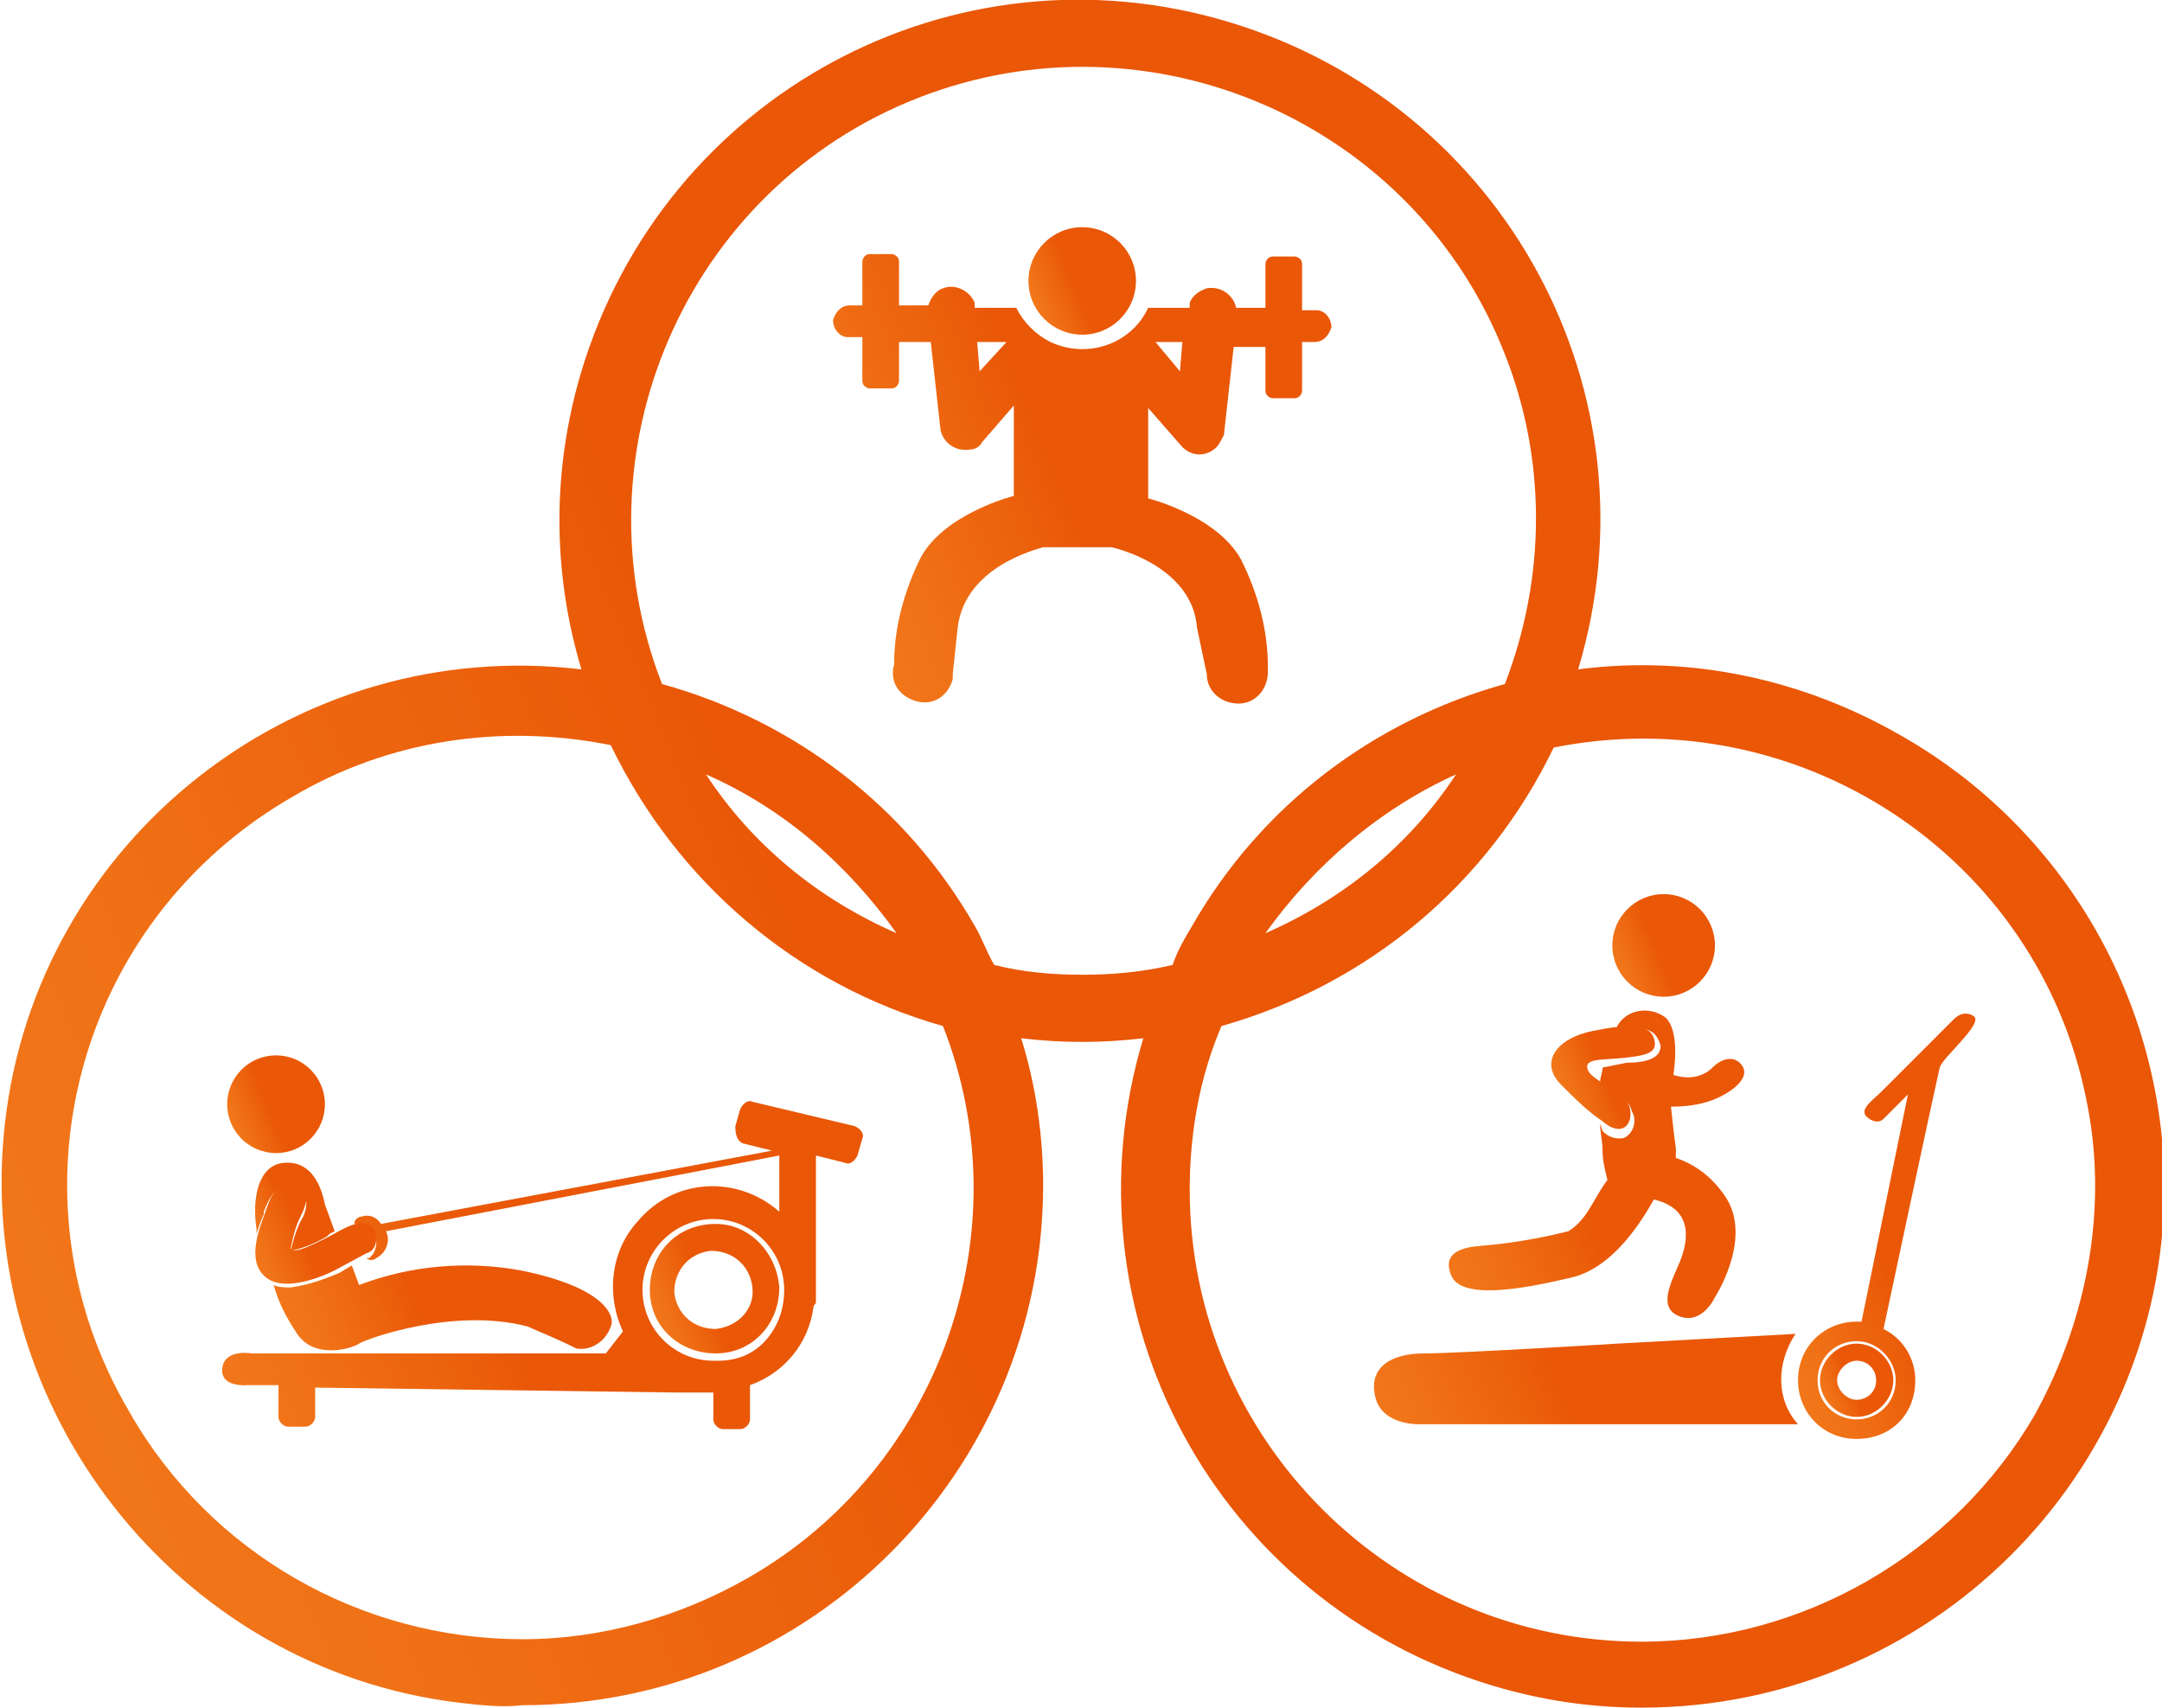 <?xml version="1.0" encoding="utf-8"?>
<!-- Generator: Adobe Illustrator 19.2.1, SVG Export Plug-In . SVG Version: 6.00 Build 0)  -->
<svg version="1.1" id="Layer_1" xmlns="http://www.w3.org/2000/svg" xmlns:xlink="http://www.w3.org/1999/xlink" x="0px" y="0px"
	 width="88.5px" height="69.9px" viewBox="0 0 88.5 69.9" style="enable-background:new 0 0 88.5 69.9;" xml:space="preserve">
<style type="text/css">
	.st0{fill:url(#SVGID_1_);}
	.st1{fill:url(#SVGID_2_);}
	.st2{fill:url(#SVGID_3_);}
	.st3{fill:url(#SVGID_4_);}
	.st4{fill:url(#SVGID_5_);}
	.st5{fill:url(#SVGID_6_);}
	.st6{fill:url(#SVGID_7_);}
	.st7{fill:url(#SVGID_8_);}
	.st8{fill:url(#SVGID_9_);}
	.st9{fill:url(#SVGID_10_);}
	.st10{fill:url(#SVGID_11_);}
	.st11{fill:url(#SVGID_12_);}
	.st12{fill:url(#SVGID_13_);}
	.st13{fill:url(#SVGID_14_);}
	.st14{fill:url(#SVGID_15_);}
</style>
<g>
	<title>DriTri-Selected_1</title>
	
		<linearGradient id="SVGID_1_" gradientUnits="userSpaceOnUse" x1="26.888" y1="111.774" x2="43.348" y2="118.554" gradientTransform="matrix(1 0 0 -1 0 138.12)">
		<stop  offset="0" style="stop-color:#F58220"/>
		<stop  offset="0.3" style="stop-color:#F47E1E"/>
		<stop  offset="0.61" style="stop-color:#F07116"/>
		<stop  offset="0.93" style="stop-color:#EB5D0A"/>
		<stop  offset="1" style="stop-color:#E95707"/>
	</linearGradient>
	<path class="st0" d="M49.4,27.6c0,0.7,0.6,1.2,1.3,1.2s1.2-0.6,1.2-1.3c0-0.1,0-0.2,0-0.2c0-1.5-0.4-3-1.1-4.4
		c-1-1.8-3.8-2.5-3.8-2.5v-3.7l1.4,1.6c0.4,0.4,1,0.4,1.4,0c0.1-0.1,0.2-0.3,0.3-0.5l0.4-3.6h1.3v1.8c0,0.2,0.2,0.3,0.3,0.3H53
		c0.2,0,0.3-0.2,0.3-0.3V14h0.5c0.4,0,0.6-0.3,0.7-0.6c0-0.4-0.3-0.7-0.6-0.7c0,0,0,0,0,0h-0.6v-1.9c0-0.2-0.2-0.3-0.3-0.3h-0.9
		c-0.2,0-0.3,0.2-0.3,0.3v1.8h-1.2c-0.1-0.5-0.6-0.9-1.2-0.8c-0.3,0.1-0.6,0.3-0.7,0.6v0.2H47c-0.7,1.5-2.5,2.1-4,1.4
		c-0.6-0.3-1.1-0.8-1.4-1.4h-1.7v-0.2c-0.2-0.5-0.8-0.8-1.3-0.6c-0.3,0.1-0.5,0.4-0.6,0.7h-1.2v-1.8c0-0.2-0.2-0.3-0.3-0.3h-0.9
		c-0.2,0-0.3,0.2-0.3,0.3v1.8h-0.5c-0.4,0-0.6,0.3-0.7,0.6c0,0.4,0.3,0.7,0.6,0.7c0,0,0,0,0,0h0.6v1.8c0,0.2,0.2,0.3,0.3,0.3h0.9
		c0.2,0,0.3-0.2,0.3-0.3V14h1.3l0.4,3.6c0.1,0.5,0.6,0.9,1.2,0.8c0.2,0,0.4-0.1,0.5-0.3l1.3-1.5v3.7c0,0-2.8,0.7-3.8,2.5
		c-0.7,1.4-1.1,2.9-1.1,4.4c-0.2,0.7,0.2,1.3,0.9,1.5c0.7,0.2,1.3-0.2,1.5-0.9c0-0.1,0-0.2,0-0.2l0.2-1.9c0.3-2.5,3.2-3.2,3.5-3.3
		h2.8c0,0,3.3,0.7,3.5,3.3L49.4,27.6z M48.4,14l-0.1,1.2l-1-1.2H48.4z M40.1,15.2L40,14h1.2L40.1,15.2z"/>
	
		<linearGradient id="SVGID_2_" gradientUnits="userSpaceOnUse" x1="40.744" y1="125.213" x2="43.944" y2="126.523" gradientTransform="matrix(1 0 0 -1 0 138.12)">
		<stop  offset="0" style="stop-color:#F58220"/>
		<stop  offset="0.3" style="stop-color:#F47E1E"/>
		<stop  offset="0.61" style="stop-color:#F07116"/>
		<stop  offset="0.93" style="stop-color:#EB5D0A"/>
		<stop  offset="1" style="stop-color:#E95707"/>
	</linearGradient>
	<circle class="st1" cx="44.3" cy="11.5" r="2.2"/>
	
		<linearGradient id="SVGID_3_" gradientUnits="userSpaceOnUse" x1="51.66" y1="75.43" x2="64.17" y2="80.579" gradientTransform="matrix(1 0 0 -1 0 138.12)">
		<stop  offset="0" style="stop-color:#F58220"/>
		<stop  offset="0.3" style="stop-color:#F47E1E"/>
		<stop  offset="0.61" style="stop-color:#F07116"/>
		<stop  offset="0.93" style="stop-color:#EB5D0A"/>
		<stop  offset="1" style="stop-color:#E95707"/>
	</linearGradient>
	<path class="st2" d="M73.5,54.6L66.2,55c0,0-6.5,0.4-7.9,0.4s-2.3,0.6-2,1.8s1.9,1.1,1.9,1.1s14.9,0,15.4,0
		C72.7,57.3,72.7,55.8,73.5,54.6z"/>
	
		<linearGradient id="SVGID_4_" gradientUnits="userSpaceOnUse" x1="67.529" y1="83.422" x2="76.809" y2="87.242" gradientTransform="matrix(1 0 0 -1 0 138.12)">
		<stop  offset="0" style="stop-color:#F58220"/>
		<stop  offset="0.3" style="stop-color:#F47E1E"/>
		<stop  offset="0.61" style="stop-color:#F07116"/>
		<stop  offset="0.93" style="stop-color:#EB5D0A"/>
		<stop  offset="1" style="stop-color:#E95707"/>
	</linearGradient>
	<path class="st3" d="M80,41.7l-3,3c-0.3,0.3-0.9,0.7-0.6,1c0.2,0.2,0.5,0.3,0.7,0.1l1-1l-1.9,9.3H76c-1.3,0-2.4,1-2.4,2.4
		c0,1.3,1,2.4,2.4,2.4s2.4-1,2.4-2.4c0-0.9-0.5-1.7-1.3-2.1c0.4-1.9,2.2-10.3,2.3-10.7s1.8-1.8,1.4-2.1C80.5,41.4,80.2,41.5,80,41.7
		z M77.6,56.5c0,0.9-0.7,1.6-1.6,1.6s-1.6-0.7-1.6-1.6c0-0.9,0.7-1.6,1.6-1.6C76.9,54.9,77.6,55.7,77.6,56.5L77.6,56.5z"/>
	
		<linearGradient id="SVGID_5_" gradientUnits="userSpaceOnUse" x1="73.516" y1="80.559" x2="75.775" y2="81.49" gradientTransform="matrix(1 0 0 -1 0 138.12)">
		<stop  offset="0" style="stop-color:#F58220"/>
		<stop  offset="0.3" style="stop-color:#F47E1E"/>
		<stop  offset="0.61" style="stop-color:#F07116"/>
		<stop  offset="0.93" style="stop-color:#EB5D0A"/>
		<stop  offset="1" style="stop-color:#E95707"/>
	</linearGradient>
	<path class="st4" d="M74.5,56.5c0,0.8,0.7,1.5,1.5,1.5s1.5-0.7,1.5-1.5S76.8,55,76,55h0C75.2,55,74.5,55.7,74.5,56.5z M76.8,56.5
		c0,0.5-0.4,0.8-0.8,0.8s-0.8-0.4-0.8-0.8s0.4-0.8,0.8-0.8h0C76.5,55.7,76.8,56.1,76.8,56.5z"/>
	
		<linearGradient id="SVGID_6_" gradientUnits="userSpaceOnUse" x1="64.713" y1="97.975" x2="67.823" y2="99.255" gradientTransform="matrix(1 0 0 -1 8.408215e-004 138.115)">
		<stop  offset="0" style="stop-color:#F58220"/>
		<stop  offset="0.3" style="stop-color:#F47E1E"/>
		<stop  offset="0.61" style="stop-color:#F07116"/>
		<stop  offset="0.93" style="stop-color:#EB5D0A"/>
		<stop  offset="1" style="stop-color:#E95707"/>
	</linearGradient>
	<circle class="st5" cx="68.1" cy="38.7" r="2.1"/>
	
		<linearGradient id="SVGID_7_" gradientUnits="userSpaceOnUse" x1="54.127" y1="84.736" x2="64.707" y2="89.086" gradientTransform="matrix(1 0 0 -1 0 138.12)">
		<stop  offset="0" style="stop-color:#F58220"/>
		<stop  offset="0.3" style="stop-color:#F47E1E"/>
		<stop  offset="0.61" style="stop-color:#F07116"/>
		<stop  offset="0.93" style="stop-color:#EB5D0A"/>
		<stop  offset="1" style="stop-color:#E95707"/>
	</linearGradient>
	<path class="st6" d="M64.3,52.3c1.8-0.4,3-2.5,3.4-3.2c1.7,0.4,1.4,1.8,1,2.7s-0.8,1.8,0.1,2.1s1.4-0.8,1.4-0.8s1.5-2.3,0.5-4
		c-0.5-0.8-1.2-1.4-2.1-1.7c0-0.1,0-0.3,0-0.4c-0.1-0.7-0.2-1.7-0.2-1.7c0.7,0,1.4-0.1,2-0.4c0.8-0.4,1.2-0.9,0.9-1.3
		s-0.8-0.3-1.2,0.1c-0.4,0.4-1,0.5-1.6,0.3c0.3-2.1-0.4-2.4-0.4-2.4c-0.6-0.4-1.5-0.3-1.9,0.4c0,0,0,0,0,0.1c1-0.1,1.5,0,1.7,0.5
		c0.1,0.2,0.1,0.3,0,0.5c-0.2,0.3-0.7,0.4-1.3,0.4l-0.5,0.1l-0.5,0.1c0,0.2-0.1,0.4-0.1,0.6l0.3,0.2c0.4,0.3,0.9,0.5,1,1
		c0.2,0.3,0.1,0.8-0.2,1c-0.1,0.1-0.2,0.1-0.3,0.1c-0.3,0-0.5-0.1-0.7-0.3L65.5,46c0,0.4,0.1,0.7,0.1,1.1c0,0.4,0.1,0.8,0.2,1.2
		c-0.6,0.8-0.8,1.6-1.6,2.1c-1.2,0.3-2.4,0.5-3.6,0.6c-1.4,0.1-1.4,0.7-1.2,1.2C59.8,53.2,62.2,52.8,64.3,52.3z"/>
	
		<linearGradient id="SVGID_8_" gradientUnits="userSpaceOnUse" x1="62.524" y1="92.553" x2="65.774" y2="93.883" gradientTransform="matrix(1 0 0 -1 0 138.12)">
		<stop  offset="0" style="stop-color:#F58220"/>
		<stop  offset="0.3" style="stop-color:#F47E1E"/>
		<stop  offset="0.61" style="stop-color:#F07116"/>
		<stop  offset="0.93" style="stop-color:#EB5D0A"/>
		<stop  offset="1" style="stop-color:#E95707"/>
	</linearGradient>
	<path class="st7" d="M65.6,45.9c0.8,0.7,1.3,0.1,1.1-0.6s-1.5-1-1.7-1.5s0.6-0.4,1.5-0.5s1.4-0.2,1.2-0.8s-1-0.6-2.5-0.3
		s-2.2,1.3-1.3,2.2C64.5,45,65,45.5,65.6,45.9z"/>
	
		<linearGradient id="SVGID_9_" gradientUnits="userSpaceOnUse" x1="0.414" y1="74.836" x2="21.174" y2="83.386" gradientTransform="matrix(1 0 0 -1 0 138.12)">
		<stop  offset="0" style="stop-color:#F58220"/>
		<stop  offset="0.3" style="stop-color:#F47E1E"/>
		<stop  offset="0.61" style="stop-color:#F07116"/>
		<stop  offset="0.93" style="stop-color:#EB5D0A"/>
		<stop  offset="1" style="stop-color:#E95707"/>
	</linearGradient>
	<path class="st8" d="M30.4,46.8l1.2,0.3l-16,3c-0.2-0.3-0.5-0.4-0.8-0.3c-0.1,0-0.3,0.1-0.3,0.3c0.1,0,0.3,0,0.4,0
		c0.2,0,0.3,0.1,0.4,0.3c0.2,0.4,0.1,0.9-0.2,1.1c0,0,0,0,0,0l0,0H15c0.1,0.1,0.3,0.1,0.4,0c0.4-0.2,0.6-0.7,0.4-1.1l16.1-3.1v2.3
		c-1.7-1.5-4.3-1.4-5.8,0.4c-1.1,1.2-1.3,3-0.6,4.5l-0.7,0.9H10.3c0,0-1.1-0.2-1.2,0.6s1,0.7,1,0.7h1.3v1.3c0,0.2,0.2,0.4,0.4,0.4h0
		h0.7c0.2,0,0.4-0.2,0.4-0.4l0,0v-1.2L27.6,57c0,0,0.8,0,1.5,0h0.1v1.1c0,0.2,0.2,0.4,0.4,0.4h0h0.7c0.2,0,0.4-0.2,0.4-0.4v0v-1.3
		c0,0,0-0.1,0-0.1c1.4-0.5,2.4-1.7,2.6-3.2c0-0.1,0.1-0.1,0.1-0.2v-0.3c0-0.1,0-0.2,0-0.3s0-0.2,0-0.3v-5.1l1.2,0.3
		c0.2,0.1,0.4-0.1,0.5-0.3l0.2-0.7c0.1-0.2-0.1-0.4-0.3-0.5l-4.2-1c-0.2-0.1-0.4,0.1-0.5,0.3l-0.2,0.7
		C30.1,46.5,30.2,46.7,30.4,46.8z M31.4,54.8c-0.5,0.6-1.2,0.9-2,0.9h-0.2c-1.6,0-2.9-1.3-2.9-2.9c0-1.6,1.3-2.9,2.9-2.9
		c1.6,0,2.9,1.3,2.9,2.9C32.1,53.5,31.9,54.2,31.4,54.8L31.4,54.8z"/>
	
		<linearGradient id="SVGID_10_" gradientUnits="userSpaceOnUse" x1="9.269" y1="87.691" x2="11.589" y2="88.651" gradientTransform="matrix(1 0 0 -1 0 138.12)">
		<stop  offset="0" style="stop-color:#F58220"/>
		<stop  offset="0.3" style="stop-color:#F47E1E"/>
		<stop  offset="0.61" style="stop-color:#F07116"/>
		<stop  offset="0.93" style="stop-color:#EB5D0A"/>
		<stop  offset="1" style="stop-color:#E95707"/>
	</linearGradient>
	<path class="st9" d="M11.6,47.6c-1,0.1-1.3,1.4-1.1,2.7v0.2c0.1-0.3,0.2-0.6,0.3-0.8l0-0.1c0.4-1.1,0.9-1.2,1.2-1
		c0.2,0,0.4,0.2,0.5,0.4c0.1,0.3,0,0.7-0.2,1c-0.2,0.4-0.3,0.8-0.4,1.2c0.5-0.1,1-0.3,1.5-0.6l0.1-0.1l0.2-0.1l-0.4-1.1
		C13.1,48.3,12.6,47.5,11.6,47.6z"/>
	
		<linearGradient id="SVGID_11_" gradientUnits="userSpaceOnUse" x1="8.3" y1="80.382" x2="17.34" y2="84.102" gradientTransform="matrix(1 0 0 -1 0 138.12)">
		<stop  offset="0" style="stop-color:#F58220"/>
		<stop  offset="0.3" style="stop-color:#F47E1E"/>
		<stop  offset="0.61" style="stop-color:#F07116"/>
		<stop  offset="0.93" style="stop-color:#EB5D0A"/>
		<stop  offset="1" style="stop-color:#E95707"/>
	</linearGradient>
	<path class="st10" d="M11.9,52.7c-0.2,0-0.5,0-0.7-0.1c0.2,0.7,0.5,1.3,0.9,1.9c0.7,1.2,2.3,0.7,2.6,0.5s3.9-1.5,6.9-0.7
		c0.7,0.3,1.4,0.6,2,0.9c0.6,0.1,1.2-0.3,1.4-0.9c0.2-0.4-0.2-1.6-3.7-2.3c-2.2-0.4-4.5-0.2-6.6,0.6l-0.3-0.8l-0.5,0.3
		C13.2,52.4,12.6,52.6,11.9,52.7z"/>
	
		<linearGradient id="SVGID_12_" gradientUnits="userSpaceOnUse" x1="8.085" y1="91.591" x2="11.005" y2="92.801" gradientTransform="matrix(1 0 0 -1 -3.128489e-003 138.122)">
		<stop  offset="0" style="stop-color:#F58220"/>
		<stop  offset="0.3" style="stop-color:#F47E1E"/>
		<stop  offset="0.61" style="stop-color:#F07116"/>
		<stop  offset="0.93" style="stop-color:#EB5D0A"/>
		<stop  offset="1" style="stop-color:#E95707"/>
	</linearGradient>
	<circle class="st11" cx="11.3" cy="45.2" r="2"/>
	
		<linearGradient id="SVGID_13_" gradientUnits="userSpaceOnUse" x1="24.929" y1="83.604" x2="28.849" y2="85.214" gradientTransform="matrix(1 0 0 -1 0 138.12)">
		<stop  offset="0" style="stop-color:#F58220"/>
		<stop  offset="0.3" style="stop-color:#F47E1E"/>
		<stop  offset="0.61" style="stop-color:#F07116"/>
		<stop  offset="0.93" style="stop-color:#EB5D0A"/>
		<stop  offset="1" style="stop-color:#E95707"/>
	</linearGradient>
	<path class="st12" d="M29.3,50.1L29.3,50.1c-1.6,0-2.7,1.2-2.7,2.7c0,1.5,1.2,2.6,2.7,2.6s2.6-1.2,2.6-2.7
		C31.8,51.3,30.7,50.1,29.3,50.1z M29.3,54.4c-0.9,0-1.6-0.6-1.7-1.5c0-0.9,0.6-1.6,1.5-1.7c0.9,0,1.6,0.6,1.7,1.5c0,0,0,0,0,0
		C30.9,53.6,30.2,54.3,29.3,54.4C29.3,54.4,29.3,54.4,29.3,54.4L29.3,54.4z"/>
	
		<linearGradient id="SVGID_14_" gradientUnits="userSpaceOnUse" x1="8.649" y1="86.131" x2="12.309" y2="87.641" gradientTransform="matrix(1 0 0 -1 0 138.12)">
		<stop  offset="0" style="stop-color:#F58220"/>
		<stop  offset="0.3" style="stop-color:#F47E1E"/>
		<stop  offset="0.61" style="stop-color:#F07116"/>
		<stop  offset="0.93" style="stop-color:#EB5D0A"/>
		<stop  offset="1" style="stop-color:#E95707"/>
	</linearGradient>
	<path class="st13" d="M15.3,50.3c-0.4-0.6-1.4,0.1-1.8,0.3s-1.5,0.8-1.6,0.5c0.1-0.5,0.2-0.9,0.4-1.3c0.4-0.8,0.3-1.1-0.3-1.3
		s-0.9,0.4-1.1,1s-0.9,2.1,0,2.8s2.8-0.3,2.8-0.3l1.3-0.7C15.4,51.2,15.5,50.7,15.3,50.3C15.3,50.3,15.3,50.3,15.3,50.3z"/>
	
		<linearGradient id="SVGID_15_" gradientUnits="userSpaceOnUse" x1="-28.137" y1="68.615" x2="35.013" y2="94.625" gradientTransform="matrix(1 0 0 -1 0 138.12)">
		<stop  offset="0" style="stop-color:#F58220"/>
		<stop  offset="0.3" style="stop-color:#F47E1E"/>
		<stop  offset="0.61" style="stop-color:#F07116"/>
		<stop  offset="0.93" style="stop-color:#EB5D0A"/>
		<stop  offset="1" style="stop-color:#E95707"/>
	</linearGradient>
	<path class="st14" d="M77.8,30.1c-4-2.3-8.6-3.3-13.2-2.7c3.4-11.3-3-23.1-14.3-26.5s-23.1,3-26.5,14.3c-1.2,4-1.2,8.2,0,12.2
		C12.1,26,1.5,34.4,0.2,46s7,22.3,18.6,23.7c0.9,0.1,1.7,0.2,2.6,0.1l0,0c11.8,0,21.3-9.6,21.3-21.3c0-2-0.3-4.1-0.9-6
		c1.7,0.2,3.3,0.2,5,0c-3.4,11.3,3,23.1,14.3,26.5c2,0.6,4,0.9,6.1,0.9c11.8,0,21.3-9.5,21.4-21.2C88.6,41,84.5,33.9,77.8,30.1z
		 M30.6,64.6c-2.8,1.6-6,2.5-9.2,2.5l0,0c-6.6,0-12.8-3.5-16.1-9.3C0.1,49,3.1,37.7,12,32.6c3.9-2.3,8.5-3,13-2.1
		c2.7,5.6,7.6,9.8,13.6,11.5C41.9,50.4,38.5,60.1,30.6,64.6z M28.9,31.7c3.2,1.4,5.8,3.7,7.8,6.5C33.5,36.8,30.8,34.6,28.9,31.7z
		 M44.3,39.9c-1.2,0-2.4-0.1-3.6-0.4c-0.3-0.5-0.5-1.1-0.8-1.6c-2.8-4.9-7.4-8.4-12.8-9.9c-3.7-9.5,1-20.3,10.5-24s20.3,1,24,10.5
		c1.7,4.3,1.7,9.1,0,13.5c-5.4,1.5-10,5-12.8,9.9c-0.3,0.5-0.6,1-0.8,1.6C46.7,39.8,45.5,39.9,44.3,39.9z M59.6,31.7
		c-1.9,2.9-4.6,5.1-7.8,6.5C53.8,35.4,56.5,33.1,59.6,31.7z M83.3,57.9c-3.3,5.7-9.5,9.3-16.1,9.3l0,0c-10.2,0-18.5-8.3-18.5-18.5
		c0-2.3,0.4-4.6,1.3-6.7c6-1.7,10.9-5.8,13.6-11.4c10-2,19.8,4.4,21.8,14.4C86.3,49.3,85.5,53.9,83.3,57.9z"/>
</g>
</svg>

